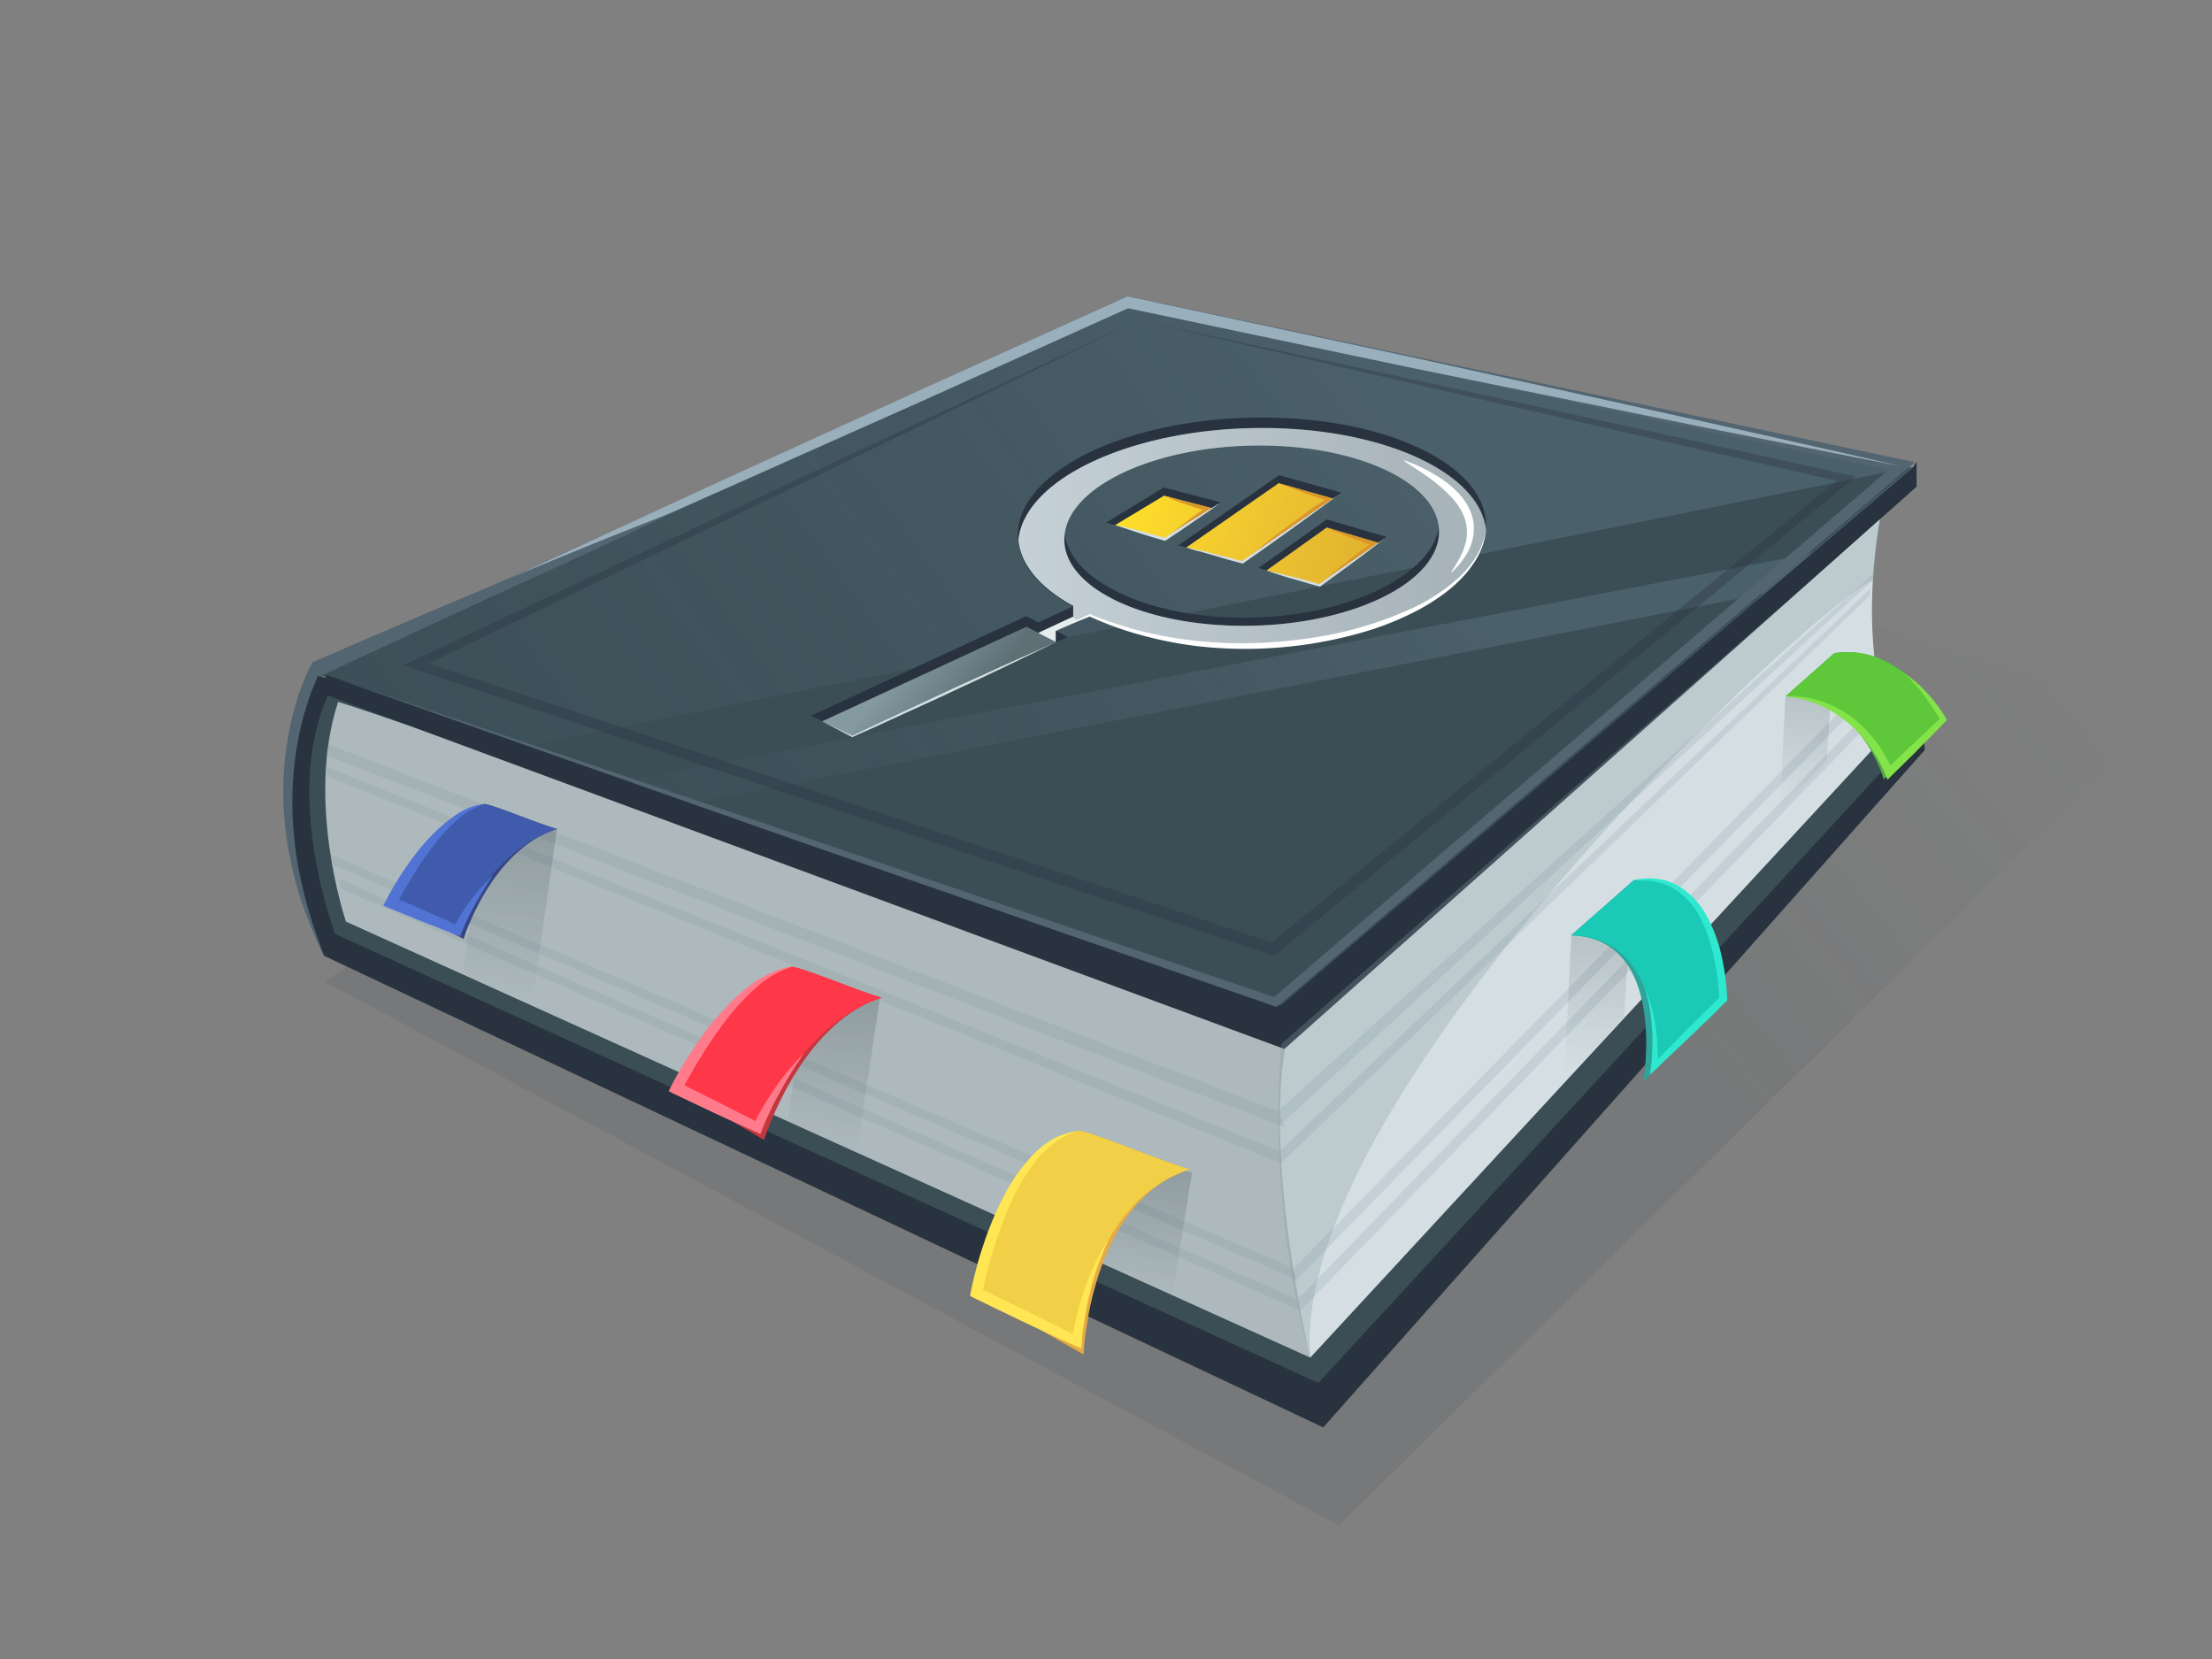 <svg xmlns="http://www.w3.org/2000/svg" xmlns:xlink="http://www.w3.org/1999/xlink" width="800" height="600" viewBox="0 0 800 600"><rect x="0" y="0" width="800" height="600" fill="#808080" stroke="none"/><defs><linearGradient id="a" x1="666.22" y1="318.69" x2="537.34" y2="450.61" gradientTransform="matrix(1, 0.1, -0.1, 1, 31.16, -232.95)" gradientUnits="userSpaceOnUse"><stop offset="0" stop-color="#253338" stop-opacity="0"/><stop offset="1" stop-color="#253338"/></linearGradient><linearGradient id="b" x1="138.32" y1="644.27" x2="506.6" y2="318.48" gradientTransform="matrix(1, 0.1, -0.1, 1, 31.16, -232.95)" gradientUnits="userSpaceOnUse"><stop offset="0" stop-color="#526571" stop-opacity="0"/><stop offset="1" stop-color="#89a9bd"/></linearGradient><linearGradient id="c" x1="241.52" y1="620.82" x2="526.74" y2="368.51" xlink:href="#b"/><linearGradient id="d" x1="330.25" y1="614.77" x2="330.25" y2="563.06" xlink:href="#a"/><linearGradient id="e" x1="208.05" y1="572.69" x2="208.05" y2="514.57" xlink:href="#a"/><linearGradient id="f" x1="448.91" y1="655.89" x2="448.91" y2="613.28" xlink:href="#a"/><linearGradient id="g" x1="4410.16" y1="563.01" x2="4410.16" y2="501.48" gradientTransform="matrix(-1, -0.1, -0.1, 1, 5018.89, 264.83)" xlink:href="#a"/><linearGradient id="h" x1="4344.08" y1="458.85" x2="4344.08" y2="410.77" gradientTransform="matrix(-1, -0.1, -0.1, 1, 5018.89, 264.83)" xlink:href="#a"/><linearGradient id="i" x1="368.26" y1="194.12" x2="537.42" y2="194.12" gradientTransform="matrix(1, 0, 0, 1, 0, 0)" xlink:href="#a"/><linearGradient id="j" x1="321.89" y1="370.42" x2="357.53" y2="340.51" gradientTransform="matrix(1, 0, 0, -1, 0, 602)" gradientUnits="userSpaceOnUse"><stop offset=".2" stop-color="#253338" stop-opacity="0"/><stop offset=".8" stop-color="#253338"/></linearGradient><linearGradient id="k" x1="409.45" y1="173.04" x2="495.64" y2="204.41" gradientUnits="userSpaceOnUse"><stop offset="0" stop-color="#fcee21" stop-opacity=".4"/><stop offset=".17" stop-color="#fceb26" stop-opacity=".36"/><stop offset=".44" stop-color="#fde434" stop-opacity=".27"/><stop offset=".79" stop-color="#fed84b" stop-opacity=".11"/><stop offset="1" stop-color="#ffd05b" stop-opacity="0"/></linearGradient><linearGradient id="l" x1="409.45" y1="173.04" x2="495.64" y2="204.41" gradientUnits="userSpaceOnUse"><stop offset="0" stop-color="#9b6429" stop-opacity="0"/><stop offset="1" stop-color="#9b6429" stop-opacity=".3"/></linearGradient><clipPath id="m"><path d="M449.18 203.49L429.07 198l33.39-23.23 19.62 5.57zm-45.87-13.57l18 5.37 17.18-11.42-17.49-4.59zm95.26 6.44l-18.74-5.56-21.77 15.52 19.23 5.47z" fill="none"/></clipPath><style>.n{isolation:isolate}.c{fill:#3b4e56}.e{fill:#d5dfe3}.f{fill:#28333f}.n{opacity:.2}.l{fill:#526571}.n{fill:#8499a0}.ap{fill:#fff}.au{clip-path:url(#m)}.av{fill:#d9962c}</style></defs><path d="M413.16 146.19l369.27 111.47-298.11 294L117.5 355.08z" style="isolation:isolate" opacity=".1" fill="url(#a)"/><path class="c" d="M477 500.32l-359.79-164-10.45-52.13 8.69-36.7 563.7 9.67 16.4 5.95z"/><path d="M473.88 491L125.11 333.31s-14.74-43.43-2.83-79.45c30.36 9.17 340 118.79 340 118.79l4.39-2.64s7.5 117.33 7.21 120.99z" fill="#adb9bc"/><path class="e" d="M680.72 183.28L466.65 370c-11.51 43.06 7.23 121 7.23 121l210.06-227.19c-13.38-34.94-3.22-80.53-3.22-80.53z"/><path class="f" d="M124.63 347l-7.42-1.27c-28-58.86-2.25-102.79-2.25-102.79l7 2.05C97.78 285.87 124.63 347 124.63 347z"/><path d="M462.85 364.26l229.09-195.32L408 108.81 115.16 244.1l347.69 120.16z" fill="#62e8c2"/><path class="c" d="M462.85 364.26l229.09-195.32L408 108.81 115.16 244.1l347.69 120.16z"/><path d="M462.85 364.26l228.9-195.62.09.59-284-59.93h.29L115.26 244.49v-.69zm0 0L115.06 244.49l-.78-.3.78-.39 292.83-135.38.1-.1h.1l284 60.23.58.09-.48.39z" fill="#b2c4cc" opacity=".2"/><path d="M691.94 168.84l-284-60L115.16 244.1l75 25.86z" style="isolation:isolate" fill="url(#b)" opacity=".2"/><path d="M637.86 214.72l17.48-14.65L226 282.55l23.53 8.11z" style="isolation:isolate" fill="url(#c)" opacity=".2"/><path class="l" d="M115.74 244.58l-1.27-3.31L408 108.81z"/><path class="f" d="M463.24 363.67L692 168.84l1.17-1.76V176L464.51 379.38l-349.16-129 2.83-6.24z"/><path class="f" d="M476.81 500.13l218.64-237.29.69 8.39-217.58 245L117.5 345.81l-4.1-11.62z"/><path d="M677.2 209.74C649.28 224.67 466.36 398 473.88 490.86c-16.4-57.69-10.45-113.33-10.45-113.33l216.7-189.66z" style="isolation:isolate" opacity=".3" fill="#8499a0"/><path class="n" d="M470.27 474.07l-.78-4.3L680.72 252.2l1.07 3.51zM467.92 463.82l-.78-4.3L678.57 243.9l1.07 3.52z"/><path class="n" d="M123.45 321.5l-1-3.81 346 151.89 1.85 4.39zM120.72 312.91l-1-3.8 347.62 149.34 1.85 4.39zM118.57 280.8l-1.17-3.71 345.35 139.29.49 4.39zM117.79 273.09l.88-3.91 343.4 132.66 2.93 6z"/><path class="n" d="M677.2 226.14l-.88-13.14-213.57 203.38.49 4.39L676.52 215.2zm1.76-20l-216.8 195.7.79 5.07 214.54-197.17c-.09.09 1.51-3.61 1.51-3.61z"/><path class="l" d="M122 245.56l85 28.7 84.92 28.79 169.84 57.89-1.66.29 56.52-48.61 56.62-48.51 113-97 1 3.71L617.37 156l-69.89-15-139.88-29.85 1.17-.1-36.77 16.5L335.27 144l-73.5 32.89-73.5 32.9-73.6 32.7.29-.3a80.83 80.83 0 00-5.17 12.3 100.58 100.58 0 00-3.32 13 116.75 116.75 0 00-2 26.74 118.63 118.63 0 001.27 13.37c.09 1.08.29 2.25.49 3.32l.58 3.32c.49 2.15.88 4.39 1.46 6.54a157.23 157.23 0 009 25.38 152 152 0 01-9.38-25.38c-.68-2.15-1.07-4.39-1.56-6.54l-.68-3.32c-.2-1.07-.39-2.24-.59-3.32a125.7 125.7 0 01-1.46-13.47 114.51 114.51 0 011.76-27 98.84 98.84 0 013.22-13.17 73.25 73.25 0 015.17-12.59l.1-.2.19-.1 73.21-33.48 73.31-33.38 73.3-33.38L370.51 124l36.7-16.59.59-.29.58.1 139.88 29.47 70 14.74 70 14.84 4.2.88-3.25 2.85-113.33 96.84-56.71 48.41-56.71 48.32-.78.59-.88-.3-169.55-58.76-84.63-29.77z"/><path d="M687.65 168.64c-23.43-4.49-46.76-9.27-70.19-13.86l-70.08-14.25-35-7.12-35.05-7.33-70-14.73 1.36-.2-73.4 33.09L261.77 177l-73.6 32.5-36.8 16.21-18.45 8-18.45 8 18.26-8.59 18.27-8.45 36.51-17L260.6 174l73.21-33.38 73.4-33.19.59-.29.68.19 69.89 14.94 34.94 7.51 35 7.72 69.79 15.42c23.08 5.18 46.41 10.35 69.55 15.72z" fill="#99b0bc"/><path class="l" d="M117.4 345.71a134.84 134.84 0 01-10.05-25.18c-.29-1.08-.68-2.15-.88-3.32l-.78-3.32-.68-3.32c-.2-1.07-.49-2.25-.69-3.32a127.6 127.6 0 01-1.66-13.57 111.84 111.84 0 011.57-27.33 105.71 105.71 0 013.22-13.35c.68-2.15 1.46-4.39 2.34-6.54a62 62 0 012.93-6.35l.29-.58.68-.29 16.11-7 16.2-6.93c10.84-4.69 21.67-9.18 32.51-13.77s21.67-9 32.6-13.47 21.86-8.78 32.8-13c-10.55 5.18-21.19 10.15-31.92 15.13s-21.38 9.76-32.12 14.64-21.47 9.67-32.21 14.25l-16.2 7-16.2 6.91 1-.88a47.31 47.31 0 00-2.76 5.88c-.88 2.05-1.56 4.1-2.25 6.25a101.3 101.3 0 00-3.32 12.75 120.23 120.23 0 00-2.14 26.46 134.28 134.28 0 003.41 26.45 156.8 156.8 0 008.2 25.8z"/><path class="f" d="M411.5 115.74l128.17 27.72 64.23 14.06 64.22 14.15 3.13.68-2.54 2L617 217.06l-51.74 42.65-103.58 85.22-.88.78-1.08-.39-38.84-12.89-38.76-12.88-77.5-25.87-77.5-25.86-38.66-12.89-38.65-13-3.9-1.37 3.7-1.75 131-61.79 65.5-30.65zm0 0l-130.31 63.35-130.11 62.76-.2-3.12 38.85 12.69 38.75 12.78L306 289.88l77.5 25.67 38.75 12.78L461 341.22l-1.95.39 103.75-84.92 51.93-42.46 52-42.37.68 2.74-63.9-14.6-63.94-14.65z" opacity=".33"/><path style="isolation:isolate" fill="url(#d)" opacity=".2" d="M309.89 417.16l-24.99-11.32 7.23-53.79 26.06 9.08-8.3 56.03z"/><path d="M244.59 393.54l31.72 18.74s13.08-42.07 42.46-51.44c-8-2.25-25.77-9.86-32.21-11.23-21.96 3.71-41.97 43.93-41.97 43.93z" fill="#c4373e"/><path d="M244.59 393.54L274 407.69s15.42-37.48 44.9-46.85c-8-2.25-25.77-9.86-32.21-11.23-22.09 3.71-42.1 43.93-42.1 43.93z" fill="#ff3849"/><path d="M286.66 349.61a34.07 34.07 0 00-13.28 7.62 87.19 87.19 0 00-10.44 11.22c-3.12 4.1-6.05 8.3-8.78 12.69s-5.37 8.88-7.62 13.37l-1-2.92c4.88 2.34 9.76 4.78 14.64 7.22l7.22 3.71c2.44 1.17 4.88 2.44 7.22 3.71l-2.24.88a69.63 69.63 0 013.81-7.13c1.36-2.34 2.83-4.59 4.29-6.73s3.12-4.3 4.88-6.35a78.5 78.5 0 015.37-5.86c-1.46 2.15-3 4.4-4.39 6.64s-2.74 4.49-4 6.83-2.54 4.59-3.62 6.94-2.24 4.78-3.12 7.12l-.59 1.56-1.66-.78c-2.44-1.07-5-2.24-7.41-3.32l-7.42-3.41c-4.88-2.35-9.86-4.69-14.74-7l-1.95-1 1-1.95a138.84 138.84 0 018.1-13.67 110.63 110.63 0 019.67-12.59c1.75-1.95 3.61-3.9 5.56-5.76a77.38 77.38 0 016.15-5.07 37.18 37.18 0 016.93-3.91 21.74 21.74 0 017.42-2.06z" fill="#ff7b8b"/><path style="isolation:isolate" fill="url(#e)" opacity=".2" d="M192.37 363.77l-24.89-11.33 7.9-61.69 26.07 9.08-9.08 63.94z"/><path d="M141.22 326.38l26.45 13.18s9.86-32.11 33.68-39.73c-6.44-1.75-20.89-8-26.06-9.08-17.87 3.03-34.07 35.63-34.07 35.63z" fill="#364682"/><path d="M141.22 326.38l23.91 10.06s12.4-29 36.32-36.61c-6.45-1.75-20.89-8-26.07-9.08-17.96 3.03-34.16 35.63-34.16 35.63z" fill="#405bab"/><path d="M175.38 290.75a27.58 27.58 0 00-10.64 6.35 62.33 62.33 0 00-8.29 9.17 120.09 120.09 0 00-7 10.25c-1.07 1.76-2.15 3.52-3.22 5.37a57.47 57.47 0 00-2.93 5.47l-1.07-2.93 6 2.54c1.95.88 4 1.75 5.95 2.63l6 2.64c1.95.88 3.9 1.85 5.86 2.73l-2.15.88a42.67 42.67 0 013-5.37 46.1 46.1 0 013.42-5c1.27-1.56 2.44-3.22 3.81-4.68a58.4 58.4 0 014.19-4.3c-1.07 1.66-2.24 3.32-3.22 5s-2.05 3.42-3 5.08-1.86 3.41-2.74 5.27-1.66 3.51-2.34 5.27l-.58 1.46-1.57-.58c-2.05-.78-4.1-1.47-6.05-2.34l-6.05-2.35c-2-.78-4-1.66-6-2.44l-6-2.44-2.14-.88 1.07-2.05a115.73 115.73 0 016.64-11.12 99.2 99.2 0 017.9-10.25c1.47-1.56 2.93-3.13 4.59-4.59a52 52 0 015.08-4.1 22.36 22.36 0 0111.48-4.69z" fill="#5173d4"/><path style="isolation:isolate" fill="url(#f)" opacity=".2" d="M423.9 469.09l-24.89-11.32 6.05-42.76 26.06 9.08-7.22 45z"/><path style="isolation:isolate" fill="url(#g)" opacity=".2" d="M565.63 391.59l21.77-24.02 3.12-49-22.25 20.11-2.64 52.91z"/><path d="M353.13 467.72l38.75 22.16s2-55.34 38.46-67c-9.86-2.73-31.92-12.2-39.82-14-27.43 4.57-37.39 58.84-37.39 58.84z" fill="#e6aa45"/><path d="M353.13 467.72l36.31 17.57s4.3-50.75 40.9-62.37c-9.86-2.73-31.92-12.2-39.82-14-27.43 4.53-37.39 58.8-37.39 58.8z" fill="#f1d047"/><path d="M390.42 409c-5.95 1.47-10.93 5.27-14.84 9.76a65.49 65.49 0 00-9.46 15.13c-1.27 2.73-2.44 5.47-3.52 8.3s-2.05 5.66-2.93 8.49a161.68 161.68 0 00-4.49 17.47l-1.18-2.38 9.08 4.39 9.08 4.4 9 4.49c3 1.46 6.05 3 9 4.58l-2.47 1.37c.49-3.42 1.07-6.54 1.85-9.76s1.76-6.35 2.83-9.47a76.32 76.32 0 013.81-9.08 69.78 69.78 0 014.88-8.59c-.68 1.47-1.37 2.93-1.95 4.49l-.88 2.25-.88 2.24c-.58 1.47-1.07 3-1.56 4.59a40.26 40.26 0 00-1.27 4.69 77.7 77.7 0 00-2 9.46 79.07 79.07 0 00-1.27 9.47l-.19 2.44-2.25-1c-3-1.37-6.15-2.83-9.17-4.2l-9.18-4.3-9.08-4.39-9.08-4.39-1.46-.78.29-1.56c.59-3.13 1.37-6.05 2.15-9.08s1.76-5.95 2.73-8.88a121 121 0 017.32-17.09A63.7 63.7 0 01374.22 417a34.93 34.93 0 017.51-5.57 28.68 28.68 0 018.69-2.43z" fill="#ffe652"/><path d="M623.22 361.13l-28.89 30.07s9.08-51.93-26.16-52.91l22.65-19.91c31.82-4.98 32.4 42.75 32.4 42.75z" fill="#2da59b"/><path d="M623.22 361.13l-25.08 24.6s5.27-46.46-29.87-47.44l22.64-19.91c31.73-4.98 32.31 42.75 32.31 42.75z" fill="#1ac9b6"/><path d="M590.91 318.28a25.52 25.52 0 017.71-.49 20.28 20.28 0 017.52 2.15 27.49 27.49 0 0111 11.13 52.87 52.87 0 015.47 14.64 82.88 82.88 0 012.05 15.52v.59l-.49.48-6.17 6.15-6.34 6.05-6.35 6.06c-2.15 2.05-4.29 4-6.34 6.05l-2.25 2.05.39-2.93c.3-2.34.39-4.78.49-7.13s0-4.78-.19-7.22-.49-4.78-.88-7.22a53.12 53.12 0 00-1.76-7 53.29 53.29 0 012.54 6.93 45.06 45.06 0 011.46 7.22 62.47 62.47 0 01.69 7.32 65.92 65.92 0 01-.1 7.42l-1.86-.88c2-2.05 4.1-4.19 6.15-6.24l6.15-6.25 6.2-6.18 6.25-6.15-.49 1.07a76.9 76.9 0 00-1.86-14.93 54.55 54.55 0 00-4.78-14.15 26.4 26.4 0 00-9.76-10.94 21.65 21.65 0 00-7-2.53l-1.85-.3a12.88 12.88 0 00-1.86-.09h-2z" fill="#2ee8cf"/><path style="isolation:isolate" fill="url(#h)" opacity=".2" d="M643.72 293.49l16.99-18.74 2.34-38.27-17.38 15.72-1.95 41.29z"/><path d="M702.78 259.32l-21.48 22.55s-8-29.28-35.53-30.06l17.67-15.62c24.79-3.71 39.34 23.13 39.34 23.13z" fill="#55a949"/><path d="M702.87 260.2l-19.52 19.13s-10.05-26.74-37.58-27.52l17.67-15.62c24.79-3.71 39.43 24.01 39.43 24.01z" fill="#5fc83a"/><path d="M688.13 243.12a48.35 48.35 0 014.59 3.42 30.92 30.92 0 014.1 4 40 40 0 013.71 4.39 40.75 40.75 0 013.22 4.78l.39.69-.58.58c-3.13 3.32-6.35 6.54-9.57 9.76-1.56 1.66-3.22 3.23-4.88 4.88l-4.88 4.79-1.56 1.59-.88-2.05a49.4 49.4 0 00-5.86-10.35 45.54 45.54 0 00-8.2-8.68 41.85 41.85 0 00-10.25-6.15 43.42 43.42 0 00-11.81-2.93 35.11 35.11 0 0112.3 1.56 42.1 42.1 0 015.86 2.34 38.4 38.4 0 015.37 3.26 45.77 45.77 0 019 8.88 49.22 49.22 0 013.51 5.27 45.65 45.65 0 012.93 5.76l-2.44-.48 4.88-4.79c1.66-1.56 3.22-3.22 5-4.78l10-9.37-.19 1.27A42.21 42.21 0 00699 256c-1-1.56-2.15-3-3.22-4.58s-2.35-2.93-3.61-4.3a31.57 31.57 0 00-4.04-4z" fill="#83e348"/><path class="f" d="M456.31 151c-46.76 0-86.19 18.25-88.14 40.8-1 10.64 6.63 20.3 19.81 27.52l-12.4 5.76-4.39-2.24-77.89 36 14.93 7.51 77.9-36-4.4-2.24 12.5-5.76c14.35 6.34 33.58 10.15 54.95 10.15 46.76 0 86.19-18.25 88.14-40.8S503 151 456.31 151zm-6.44 72.42c-37.39 0-66.48-15.52-64.82-33.58s33.19-32.6 70.57-32.6 66.48 14.64 64.82 32.6-33.19 33.56-70.57 33.56z"/><path class="e" d="M381.83 232v-3.9l12.49-5.76a138.41 138.41 0 0055 11.13c46.56 0 86-19.14 88.14-41.59-2-20.79-36.89-37.09-81-37.09-46.56 0-85.9 18.16-88.15 40.51.88 9.18 8.2 17.47 19.82 23.82V223l-12.4 5.76zm3.17-38.27c1.57-18.06 33.19-32.6 70.58-32.6s66.47 14.64 64.81 32.6-33.19 32.6-70.57 32.6-66.43-14.54-64.82-32.6z"/><path d="M381.83 232v-3.9l12.49-5.76a138.41 138.41 0 0055 11.13c46.56 0 86-19.14 88.14-41.59-2-20.79-36.89-37.09-81-37.09-46.56 0-85.9 18.16-88.15 40.51.88 9.18 8.2 17.47 19.82 23.82V223l-12.4 5.76zm3.17-38.27c1.57-18.06 33.19-32.6 70.58-32.6s66.47 14.64 64.81 32.6-33.19 32.6-70.57 32.6-66.43-14.54-64.82-32.6z" fill="#37596b" opacity=".1"/><path d="M381.83 232v-3.9l12.49-5.76a138.41 138.41 0 0055 11.13c46.56 0 86-19.14 88.14-41.59-2-20.79-36.89-37.09-81-37.09-46.56 0-85.9 18.16-88.15 40.51.88 9.18 8.2 17.47 19.82 23.82V223l-12.4 5.76zm3.17-38.27c1.57-18.06 33.19-32.6 70.58-32.6s66.47 14.64 64.81 32.6-33.19 32.6-70.57 32.6-66.43-14.54-64.82-32.6z" style="isolation:isolate" opacity=".2" fill="url(#i)"/><path d="M371.19 226.72l-73.89 34.17 10.93 5.46 73.89-34.16z" fill="#8499a0"/><path d="M371.19 226.72l-73.89 34.17 10.93 5.46 73.89-34.16z" style="isolation:isolate" opacity=".4" fill="url(#j)"/><path fill="#e6edef" d="M382.12 232.28l-.39-.19v-3.9l8.2-3.81-2.05-1.17-12.3 5.76 6.54 3.31z"/><path class="ap" d="M507.94 166.5a60.28 60.28 0 0112.4 6.05c1 .58 1.86 1.27 2.83 1.95s1.86 1.46 2.64 2.24a26 26 0 014.49 5.26 19.25 19.25 0 012.53 6.44A13.81 13.81 0 01533 192a13.32 13.32 0 01-.49 3.42c-1.17 4.49-4.1 8.39-7.42 11.52l-.19-.2c2.63-3.81 4.78-7.81 5.46-11.81a16.06 16.06 0 00-2.53-11.32 23.05 23.05 0 00-3.91-4.79c-.68-.78-1.56-1.46-2.34-2.24l-1.27-1.07c-.39-.39-.88-.69-1.27-1.08-3.51-2.73-7.32-5.07-11.22-7.71z"/><path class="ap" d="M381.73 228.19c4.1-2.05 8.2-4 12.3-6.06l.1-.09.1.09a139.81 139.81 0 0019 6.25c3.22.78 6.54 1.47 9.76 2.05s6.54 1 9.86 1.37a160.39 160.39 0 0039.83-.88 133 133 0 0038.16-11A66.86 66.86 0 00527.47 209a36.82 36.82 0 006.34-7.62 24.16 24.16 0 003.42-9.27 24 24 0 01-3 9.57 38.19 38.19 0 01-6.15 8 54.12 54.12 0 01-7.81 6.44 71.8 71.8 0 01-8.68 5.18 105.24 105.24 0 01-18.84 7.41A151 151 0 01473 233a155.23 155.23 0 01-20.11 1.66 153.14 153.14 0 01-20.11-1 140.39 140.39 0 01-19.81-3.9 117.93 117.93 0 01-18.97-6.85h.29q-6.29 2.49-12.56 5.28z"/><path class="e" d="M297.3 260.89l5.56 2.63 5.57 2.64h-.3c6.15-2.93 12.21-5.86 18.36-8.69s12.29-5.76 18.44-8.59c12.3-5.66 24.7-11.23 37.1-16.69-12.21 5.95-24.41 11.81-36.71 17.47-6.15 2.93-12.29 5.66-18.44 8.49s-12.3 5.66-18.55 8.4l-.1.09-.1-.09c-1.85-1-3.61-1.86-5.36-2.83z"/><path d="M441.57 181.72l-20.3 13.57-21.19-6.29 20.8-12.69zm21-9.86l-36.4 25.38 23.13 6.25 35.92-25.28zm17.28 16l-24.69 17.57 22.15 6.25 24.21-17.47z" fill-rule="evenodd" fill="#28333f"/><path d="M449.18 203.49L429.07 198l33.39-23.23 19.62 5.57zm-45.87-13.57l18 5.37 17.18-11.42-17.49-4.59zm95.26 6.44l-18.74-5.56-21.77 15.52 19.23 5.47z" fill="#ffd52f"/><path d="M449.18 203.49L429.07 198l33.39-23.23 19.62 5.57zm-45.87-13.57l18 5.37 17.18-11.42-17.49-4.59zm95.26 6.44l-18.74-5.56-21.77 15.52 19.23 5.47z" fill="url(#k)"/><path d="M449.18 203.49L429.07 198l33.39-23.23 19.62 5.57zm-45.87-13.57l18 5.37 17.18-11.42-17.49-4.59zm95.26 6.44l-18.74-5.56-21.77 15.52 19.23 5.47z" fill="url(#l)"/><g class="au"><path class="av" d="M477.2 211.79c1.56-1.56 3.22-3 4.88-4.49s3.32-2.83 5.07-4.2 3.42-2.73 5.18-4 3.51-2.64 5.36-3.81l.4 2.54c-1.57-.49-3.13-1-4.59-1.56s-3-1.08-4.59-1.66l-4.59-1.76c-1.46-.59-3-1.27-4.49-1.95 1.66.19 3.22.49 4.88.78s3.22.68 4.79 1 3.22.68 4.78 1.17 3.12.78 4.68 1.27l2.74.78-2.35 1.75c-1.75 1.27-3.51 2.54-5.36 3.81s-3.62 2.44-5.47 3.71l-5.52 3.49c-1.9.98-3.75 2.05-5.8 3.13z"/></g><g class="au"><path class="av" d="M462.55 174.79c1.66.3 3.42.59 5.08.88s3.32.68 5 1.07q5 1 10 2.35l2.63.68-2.26 1.66c-2.64 2-5.47 3.9-8.2 5.95-2.74 1.86-5.47 3.81-8.3 5.67s-5.66 3.7-8.49 5.46-5.76 3.52-8.79 5.08c2.54-2.25 5.08-4.39 7.71-6.54s5.27-4.2 8-6.15 5.46-3.91 8.1-6c2.73-1.85 5.47-3.8 8.3-5.66l.39 2.35q-4.83-1.47-9.67-3.23l-4.78-1.75c-1.49-.55-3.15-1.23-4.72-1.82z"/></g><g class="au"><path class="av" d="M421.27 195.29c1.26-1.27 2.53-2.34 3.9-3.51l2.05-1.66 2-1.56c2.73-2.15 5.56-4.1 8.39-6l.39 2.64c-2.92-.78-5.75-1.66-8.68-2.64-1.47-.49-2.83-1-4.3-1.56s-2.83-1.17-4.19-1.86c1.56.1 3 .3 4.49.49s3 .49 4.49.78c2.92.49 5.85 1.18 8.78 2l3.12.78L439 185c-2.83 2-5.76 3.81-8.69 5.47l-2.24 1.27-2.25 1.27c-1.43.82-2.99 1.6-4.55 2.28z"/></g><path class="e" d="M458.06 206.32c3.23.68 6.45 1.56 9.67 2.34s6.44 1.66 9.56 2.64l-.39.1c4.1-2.93 8.11-5.76 12.21-8.59l12.29-8.5c-3.9 3-7.9 6.06-11.9 9s-8 5.86-12 8.79l-.2.1-.19-.1c-3.22-.88-6.35-1.85-9.57-2.73s-6.35-1.98-9.48-3.05zM429.17 198c1.66.3 3.42.69 5.08 1.08s3.41.78 5.07 1.27l5.08 1.27 5 1.36-.39.1 9-6.25 9.08-6.24c6.05-4.2 12.1-8.3 18.15-12.4-5.95 4.29-11.81 8.59-17.76 12.88l-8.89 6.35-9 6.34-.19.1-.2-.1-5.07-1.36-5-1.47-5-1.46a26.16 26.16 0 01-4.96-1.47zM441.57 181.72q-5 3.66-10 7c-3.32 2.34-6.73 4.59-10.05 6.83l-.2.1-.19-.1c-3-.87-6-1.75-9-2.73l-4.39-1.46c-1.47-.49-2.93-1-4.4-1.57 1.56.3 3 .69 4.59 1.08l4.49 1.17c3 .78 5.95 1.66 9 2.54l-.39.1c3.42-2.25 6.74-4.49 10.25-6.64 3.36-2.04 6.77-4.27 10.29-6.32z"/></svg>